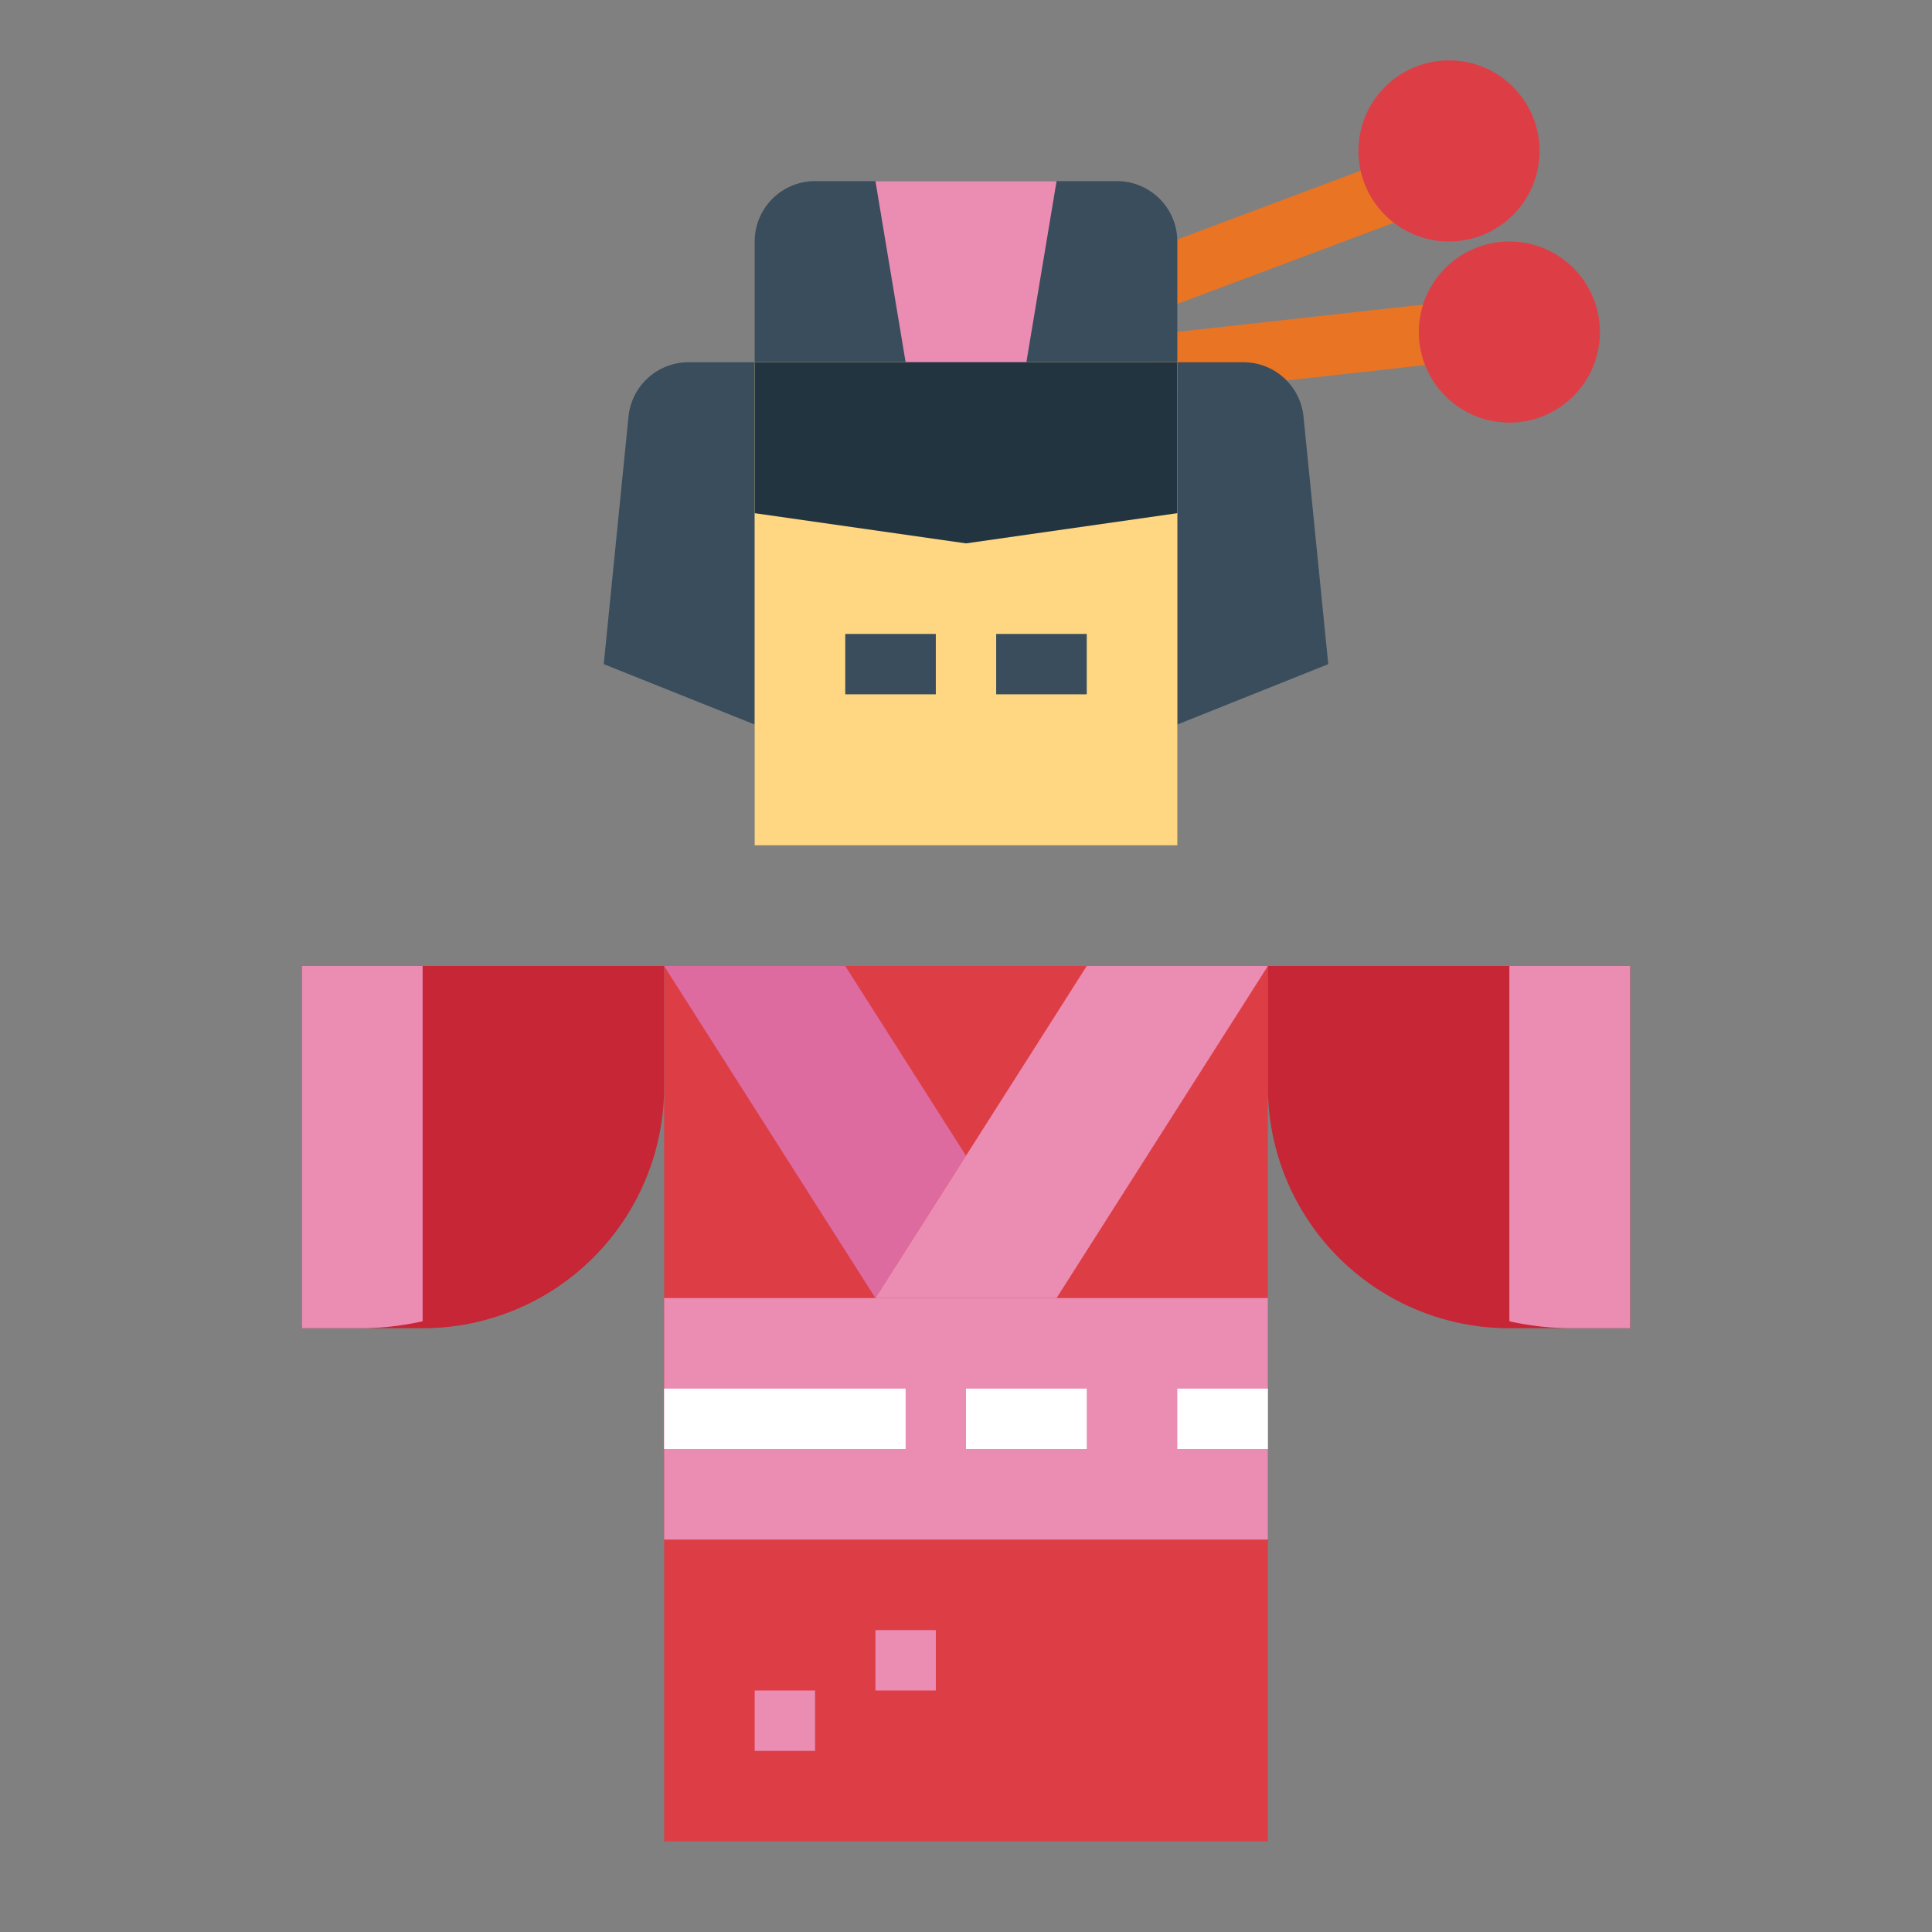 <?xml version="1.0"?>
<svg xmlns="http://www.w3.org/2000/svg" viewBox="0 0 64 64" width="512" height="512"><rect x="0" y="0" width="64" height="64" fill="#808080" stroke="none"/><g id="flat"><polygon points="38.414 13.071 38.104 11.093 47.89 10.006 48.11 11.994 38.414 13.071" style="fill:#e97424"/><polygon points="38.598 10.219 37.883 8.351 46.649 5.063 47.351 6.937 38.598 10.219" style="fill:#e97424"/><circle cx="50" cy="11" r="3" style="fill:#dd3e46"/><circle cx="48" cy="5" r="3" style="fill:#dd3e46"/><path d="M27,6H37a2,2,0,0,1,2,2v4a0,0,0,0,1,0,0H25a0,0,0,0,1,0,0V8A2,2,0,0,1,27,6Z" style="fill:#394d5c"/><path d="M25,24l-5-2,.82-8.2A2,2,0,0,1,22.81,12H25Z" style="fill:#394d5c"/><path d="M39,24l5-2-.82-8.2A2,2,0,0,0,41.19,12H39Z" style="fill:#394d5c"/><rect x="25" y="12" width="14" height="16" style="fill:#ffd782"/><rect x="22" y="32" width="20" height="29" style="fill:#dd3e46"/><path d="M10,32H22a0,0,0,0,1,0,0v4a8,8,0,0,1-8,8H10a0,0,0,0,1,0,0V32A0,0,0,0,1,10,32Z" style="fill:#c62636"/><path d="M42,32h4a8,8,0,0,1,8,8v4a0,0,0,0,1,0,0H42a0,0,0,0,1,0,0V32A0,0,0,0,1,42,32Z" transform="translate(96 76) rotate(-180)" style="fill:#c62636"/><polygon points="32 38.285 29 43 22 32 28 32 32 38.285" style="fill:#dd6b9f"/><polygon points="29 43 35 43 42 32 36 32 29 43" style="fill:#eb8cb3"/><rect x="22" y="43" width="20" height="8" style="fill:#eb8cb3"/><polygon points="34 12 30 12 29 6 35 6 34 12" style="fill:#eb8cb3"/><polygon points="39 17 32 18 25 17 25 12 39 12 39 17" style="fill:#22343f"/><rect x="28" y="21" width="3" height="2" style="fill:#394d5c"/><rect x="33" y="21" width="3" height="2" style="fill:#394d5c"/><rect x="25" y="56" width="2" height="2" style="fill:#eb8cb3"/><rect x="29" y="54" width="2" height="2" style="fill:#eb8cb3"/><path d="M14,32H10V44h2a9.618,9.618,0,0,0,2-.231Z" style="fill:#eb8cb3"/><path d="M50,32h4V44H52a9.618,9.618,0,0,1-2-.231Z" style="fill:#eb8cb3"/><rect x="22" y="46" width="8" height="2" style="fill:#fff"/><rect x="32" y="46" width="4" height="2" style="fill:#fff"/><rect x="39" y="46" width="3" height="2" style="fill:#fff"/></g></svg>
